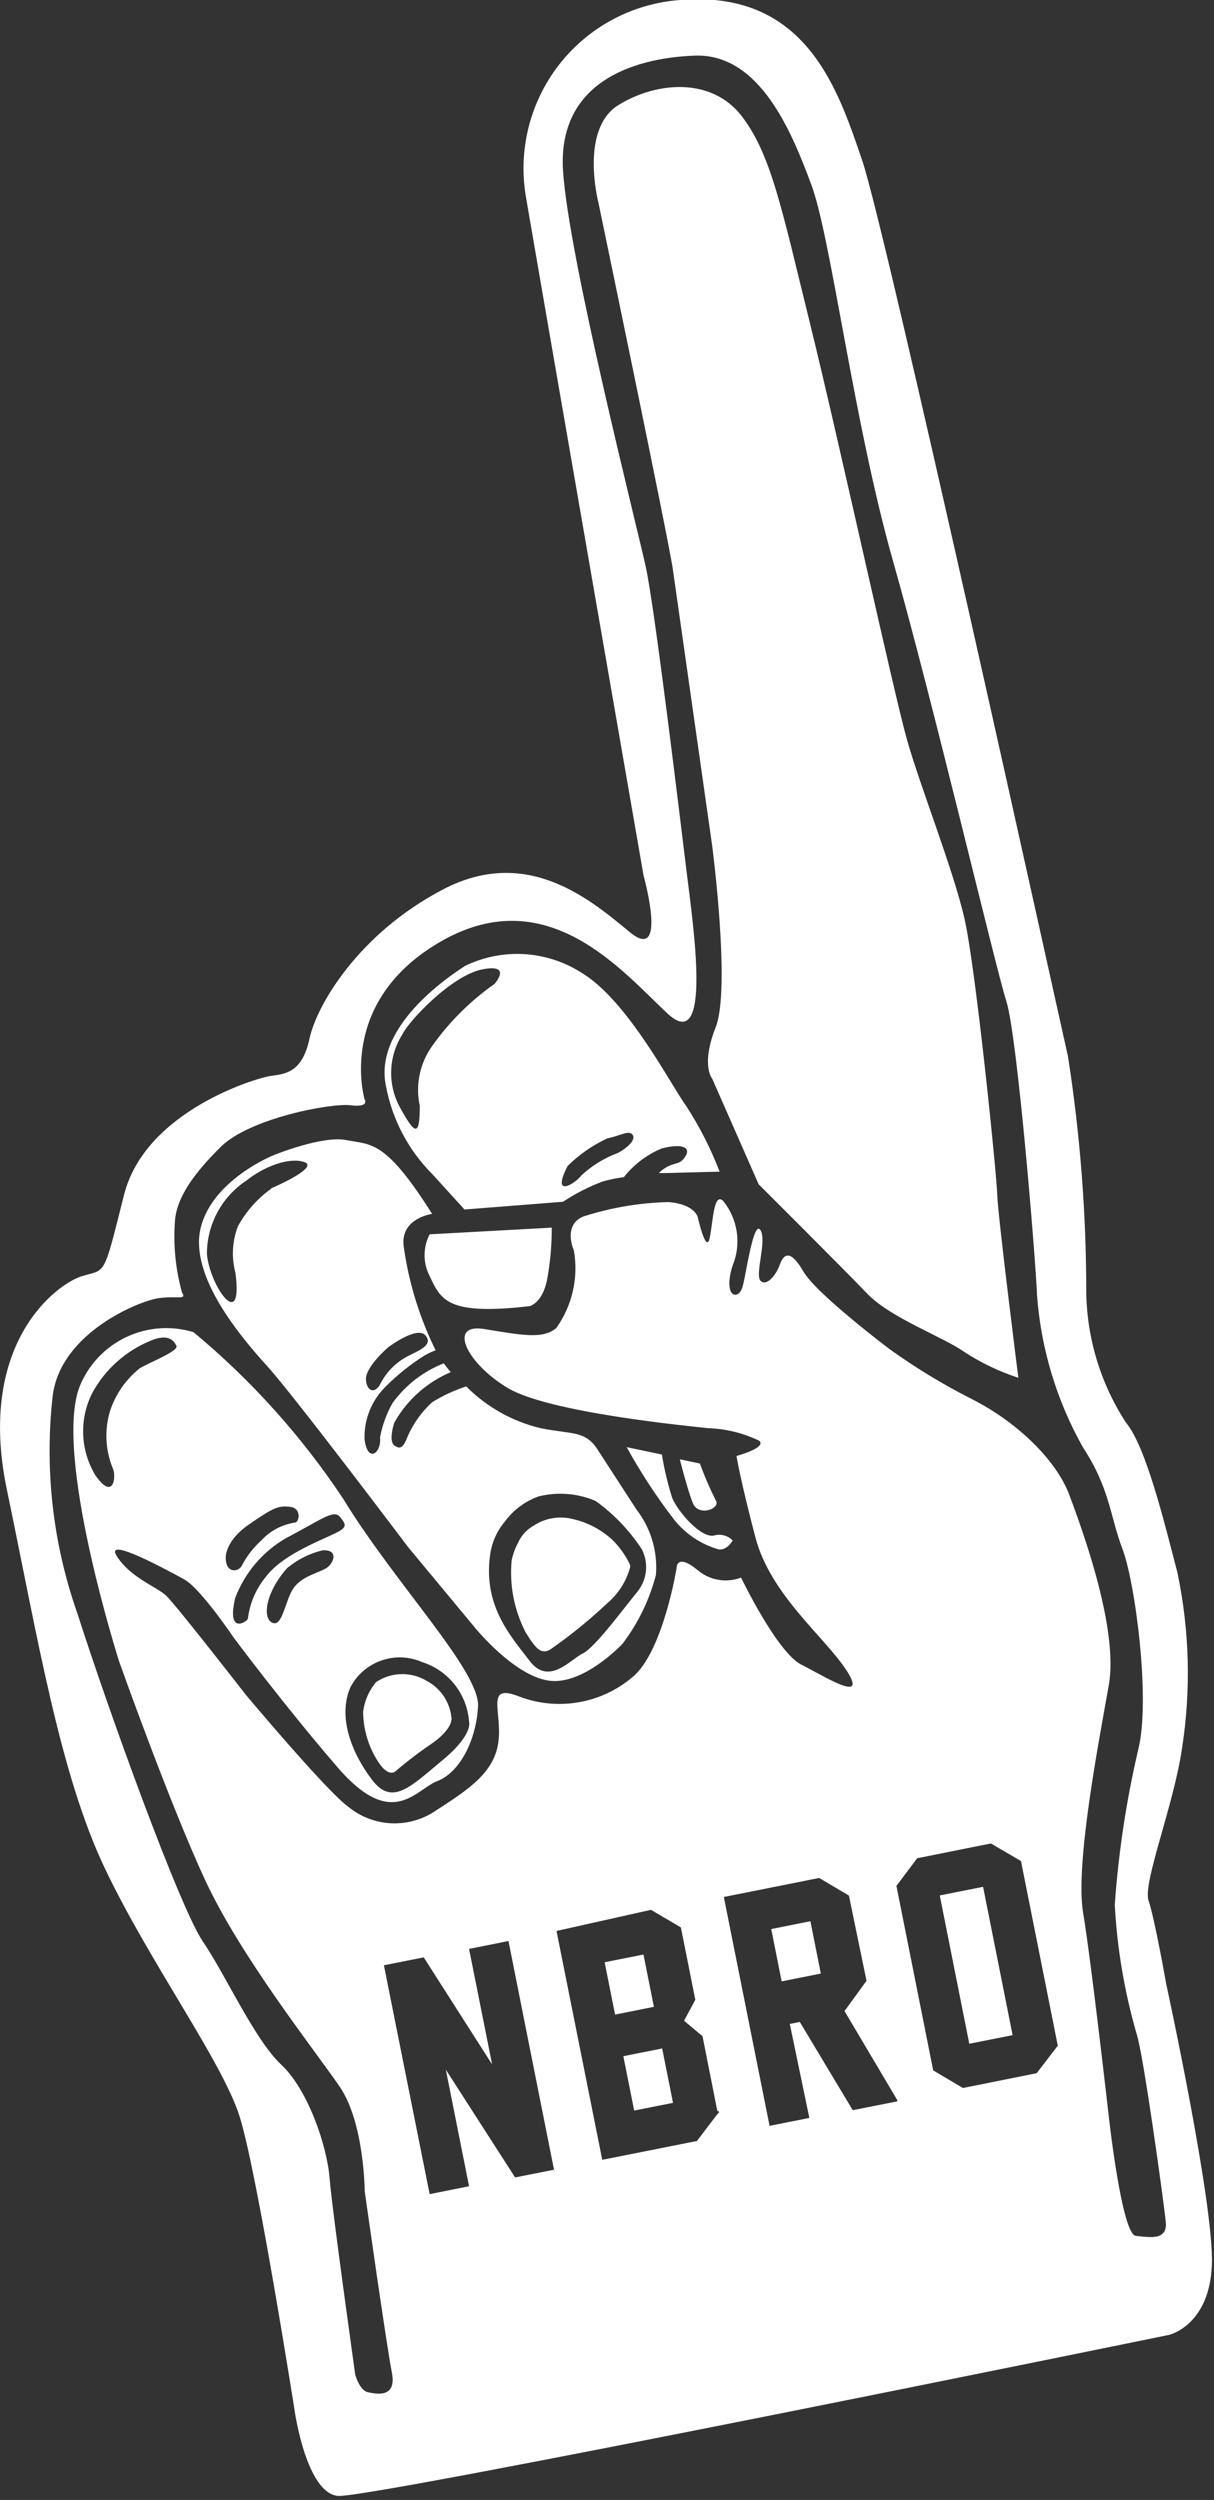 <?xml version="1.0" encoding="UTF-8"?>
<svg width="69px" height="142px" viewBox="0 0 69 142" version="1.1" xmlns="http://www.w3.org/2000/svg" xmlns:xlink="http://www.w3.org/1999/xlink">
    <rect x="0" y="0" width="69" height="142" fill="#333333" stroke="none"/>
    <!-- Generator: Sketch 42 (36781) - http://www.bohemiancoding.com/sketch -->
    <title>sticker_foamfinger_white</title>
    <desc>Created with Sketch.</desc>
    <defs></defs>
    <g id="Page-1" stroke="none" stroke-width="1" fill="none" fill-rule="evenodd">
        <g id="stickers-black" transform="translate(-196, -130)" fill-rule="nonzero" fill="#FFFFFF">
            <g id="sticker_foamfinger_white" transform="translate(196, 129)">
                <path d="M40.68,86.22 C40.34,85.541 40.039,84.843 39.78,84.13 L38.64,83.89 C38.64,83.89 39.06,85.58 39.38,86.38 C39.7,87.18 41,86.68 40.68,86.22 Z" id="Shape"></path>
                <path d="M40.82,89 C41.32,89.1 41.64,88.5 41.64,88.5 C41.366,88.217 40.958,88.109 40.58,88.22 C39.84,88.38 38.52,86.86 38.2,86.07 C37.949,85.268 37.755,84.449 37.62,83.62 L35.62,83.2 C36.419,84.651 37.328,86.039 38.34,87.35 C38.98,88.139 39.845,88.715 40.82,89 Z" id="Shape"></path>
                <rect id="Rectangle-path" transform="translate(55.483, 112.63) rotate(-11.26) translate(-55.483, -112.63) " x="54.228" y="108.335" width="2.51" height="8.59"></rect>
                <path d="M66.28,113.67 C66.28,113.67 65.62,109.94 65.28,108.95 C64.94,107.96 66.72,103.51 67.18,100.32 C67.7,96.998 67.611,93.61 66.92,90.32 C66.18,87.49 65.14,83.18 64,81.81 C62.574,79.623 61.791,77.08 61.74,74.47 C61.743,69.96 61.395,65.456 60.7,61 C60,57.92 50.36,14.07 49,10.1 C47.64,6.13 45.84,0.41 38.66,1 C35.952,1.194 33.453,2.526 31.783,4.667 C30.113,6.808 29.429,9.556 29.9,12.23 C30.58,16.23 36.58,50.74 36.58,50.74 C36.58,50.74 37.98,55.74 35.8,53.95 C33.62,52.16 30,49 25.18,51.52 C20.36,54.04 18,58.1 17.59,60 C17.18,61.9 16.25,62 15.41,62.11 C14.57,62.22 8.25,64.11 7.05,68.87 C5.85,73.63 6.05,73.06 4.65,73.49 C3.25,73.92 -1.35,77.26 0.39,85.61 C2.13,93.96 3.39,101.7 5.93,107.06 C8.47,112.42 12.61,118.06 13.61,121.19 C14.61,124.32 16.75,137.95 16.75,137.95 C16.75,137.95 17.41,142.61 19.21,142.77 C21.01,142.93 66.46,133.62 66.46,133.62 C66.46,133.62 68.76,133.08 68.88,129.62 C69,126.16 66.28,113.67 66.28,113.67 Z M31.5,124.24 L29.33,124.67 C29.312,124.683 29.288,124.683 29.27,124.67 L25.34,118.56 L26.66,125.18 L26.66,125.18 L24.42,125.63 L24.42,125.63 L21.82,112.63 L21.82,112.63 L24.03,112.19 C24.049,112.179 24.071,112.179 24.09,112.19 L27.97,118.26 L26.66,111.7 L26.66,111.7 L28.9,111.25 L28.9,111.25 L31.49,124.25 L31.49,124.25 C31.503,124.261 31.51,124.278 31.51,124.295 C31.51,124.312 31.503,124.329 31.49,124.34 L31.5,124.24 Z M40.8,121.05 L39.61,122.61 L39.61,122.61 L34.23,123.68 L34.23,123.68 L34.23,123.68 L31.63,110.68 L31.63,110.68 L37,109.48 L37,109.48 L38.7,110.48 L39.52,114.59 L38.88,115.78 L39.93,116.66 L39.93,116.66 L40.77,120.9 C40.797,120.895 40.824,120.904 40.842,120.925 C40.86,120.945 40.866,120.974 40.857,121 C40.849,121.025 40.827,121.045 40.8,121.05 L40.8,121.05 Z M50.94,120.37 L48.52,120.85 C48.501,120.861 48.479,120.861 48.46,120.85 L45.46,115.85 L44.89,115.96 L46,121.3 L46,121.3 L43.74,121.75 L43.74,121.75 L41.14,108.75 L41.14,108.75 L46.56,107.67 L46.56,107.67 L48.25,108.67 L49.25,113.51 L48,115.23 L51,120.29 C51.009,120.305 51.009,120.325 51,120.34 C50.99,120.358 50.971,120.369 50.95,120.37 L50.94,120.37 Z M60.12,117.2 L58.92,118.76 L58.92,118.76 L54.73,119.6 L54.73,119.6 L53.04,118.6 L50.95,108.12 L52.13,106.55 L52.13,106.55 L56.32,105.71 L56.32,105.71 L58.03,106.71 L60.12,117.19 C60.124,117.193 60.127,117.196 60.13,117.2 L60.12,117.2 Z M64.56,128 C63.76,127.94 63.02,121.22 63.02,121.22 C63.02,121.22 62.02,112.39 61.56,109.64 C61.1,106.89 62.46,99.89 63.02,96.72 C63.58,93.55 61.56,88 60.78,85.92 C60,83.84 57.68,81.69 55.18,80.44 C53.57,79.623 52.026,78.684 50.56,77.63 C50.56,77.63 46.4,74.5 45.66,73.22 C44.92,71.94 44.54,72.22 44.32,72.84 C44.1,73.46 43.54,74.1 43.22,73.74 C42.9,73.38 43.6,71.45 43.22,70.87 C42.84,70.29 42.44,73.16 42.22,74.04 C42,74.92 41.06,74.72 41.64,72.88 C42.151,71.641 41.935,70.222 41.08,69.19 C40.56,68.77 40.54,70.31 40.34,71.3 C40.14,72.29 39.66,70.14 39.66,70.14 C39.66,70.14 39.5,69.4 38,69.28 C36.419,69.315 34.85,69.571 33.34,70.04 C32.48,70.26 32.22,71.04 32.62,72.04 C32.886,73.578 32.526,75.159 31.62,76.43 C30.86,77.09 29.62,76.83 27.52,76.49 C25.42,76.15 26.52,78.44 28.86,79.84 C31.2,81.24 39.14,82 40.24,82.12 C41.253,82.153 42.248,82.399 43.16,82.84 C43.58,83.24 41.86,83.7 41.86,83.7 C41.86,83.7 42.08,85.08 42.94,88.34 C43.8,91.6 46.88,93.98 48.12,95.89 C49.36,97.8 46.92,96.25 45.54,95.55 C44.16,94.85 42.12,90.61 42.12,90.61 C41.285,90.927 40.343,90.766 39.66,90.19 C38.44,89.19 38.46,90.05 38.46,90.05 C38.46,90.05 37.74,94.51 36.12,96.11 C34.349,97.723 31.828,98.217 29.58,97.39 C27.5,96.55 28.58,98.21 28.32,100 C28.06,101.79 26.42,102.77 24.64,103.93 C23.13,104.881 21.181,104.76 19.8,103.63 C18.57,102.75 14,97.3 14,97.3 C14,97.3 10,92.16 9.45,91.64 C8.9,91.12 7.45,90.64 6.65,89.41 C5.85,88.18 9.55,90.21 10.47,90.71 C11.39,91.21 13.27,94 13.27,94 C13.27,94 16.07,97.77 19.19,101.39 C22.31,105.01 23.63,102.63 24.85,102.17 C26.07,101.71 27.05,99.96 27.17,97.94 C27.29,95.92 22.48,91 19.51,86.14 C17.151,82.585 14.284,79.394 11,76.67 C8.382,75.87 5.585,77.19 4.54,79.72 C3,83.55 6.77,95.37 6.77,95.37 C6.77,95.37 9.61,103.37 11.65,107.77 C13.69,112.17 17.91,117.48 19.31,119.53 C20.71,121.58 20.73,125.47 20.73,125.47 C20.73,125.47 21.97,134.24 22.27,135.74 C22.57,137.24 21.39,136.98 20.91,136.88 C20.43,136.78 20.19,135.88 20.19,135.88 C20.19,135.88 18.87,126.49 18.73,124.7 C18.59,122.91 17.51,119.7 15.99,118.28 C14.47,116.86 12.85,113.22 11.53,111.28 C10.21,109.34 6.19,98.24 4.39,92.62 C2.996,88.652 2.521,84.419 3,80.24 C3.48,76.69 7.9,74.9 9,74.74 C10.1,74.58 10.64,74.88 10.34,74.4 C9.981,73.099 9.846,71.746 9.94,70.4 C10.02,69.08 10.94,67.73 12.56,66.13 C14.18,64.53 18.8,63.64 19.92,63.78 C21.04,63.92 20.72,63.44 20.72,63.44 C20.72,63.44 19.08,57.86 25.12,54.44 C31.16,51.02 35.38,56.19 37.94,58.57 C40.5,60.95 39.4,53.57 39.02,50.48 C38.64,47.39 37.22,35.55 36.7,33.18 C36.18,30.81 32.3,15.56 32,10.68 C31.7,5.8 35.78,4.3 39.48,4.16 C43.18,4.02 45,8.49 46.12,11.51 C47.24,14.53 48.52,25 50.76,32.88 C53,40.76 56.58,55.94 57.2,57.88 C57.82,59.82 58.86,72.47 58.94,74.54 C59.159,77.58 60.047,80.533 61.54,83.19 C63.1,85.58 63.08,87.1 63.8,88.99 C64.52,90.88 65.4,97.52 64.7,100.35 C64.019,103.26 63.571,106.219 63.36,109.2 C63.495,111.679 63.911,114.135 64.6,116.52 C64.98,117.62 66.16,126.17 66.26,127.22 C66.36,128.27 65.36,128.08 64.56,128 Z M6.43,84.45 C6.61,84.93 6.43,86.24 5.43,84.81 C4.566,83.394 4.491,81.634 5.23,80.15 C5.961,78.792 7.142,77.731 8.57,77.15 C9.57,76.73 9.89,77.15 10.03,77.45 C10.17,77.75 8.35,78.45 7.93,78.73 C7.145,79.359 6.561,80.203 6.25,81.16 C5.927,82.244 5.99,83.407 6.43,84.45 L6.43,84.45 Z M18.95,88.14 C18.13,88.54 16.01,89.34 15.09,90.59 C14.541,91.263 14.194,92.078 14.09,92.94 C14.09,93.08 12.85,93.94 13.37,91.76 C13.912,90.332 14.929,89.135 16.25,88.37 C18.35,87.27 18.97,86.72 19.33,87.17 C19.69,87.62 19.77,87.76 18.95,88.14 Z M18.55,90.07 C18.05,90.37 17.21,90.51 16.71,91.17 C16.21,91.83 16.07,93.46 15.47,93.17 C14.87,92.88 15.15,91.36 16.33,90.06 C16.913,89.58 17.596,89.238 18.33,89.06 C19.25,89 19,89.77 18.55,90.07 L18.55,90.07 Z M16.77,87.48 C16.423,87.537 16.086,87.645 15.77,87.8 C15.416,87.982 15.098,88.226 14.83,88.52 C14.39,88.919 14.024,89.393 13.75,89.92 C13.57,90.3 12.83,90.4 12.83,89.48 C12.83,89.48 12.77,88.54 14.15,87.59 C15.53,86.64 15.81,86.51 16.49,86.59 C17.17,86.67 17,87.48 16.77,87.48 Z M19.93,96.81 C20.713,95.353 22.486,94.743 24,95.41 C25.497,95.889 26.551,97.232 26.66,98.8 C26.66,98.8 26.92,99.52 25.14,100.99 C23.36,102.46 22.3,103.62 21.14,102.09 C19.98,100.56 19.17,98.5 19.93,96.81 Z" id="Shape"></path>
                <rect id="Rectangle-path" transform="translate(45.244, 111.835) rotate(-11.26) translate(-45.244, -111.835) " x="44.109" y="110.32" width="2.27" height="3.03"></rect>
                <rect id="Rectangle-path" transform="translate(35.766, 113.724) rotate(-11.27) translate(-35.766, -113.724) " x="34.641" y="112.209" width="2.25" height="3.03"></rect>
                <path d="M54.82,53.19 C54.18,50.38 52.3,45.68 51.54,42.98 C50.78,40.28 47.64,25.86 46.04,19.38 C44.44,12.9 43.84,9.79 42.16,7.6 C40.48,5.41 37.38,5.6 35.16,6.96 C32.94,8.32 34,12.45 34,12.45 C34,12.45 38,31.64 38.24,33.32 C38.48,35 40.48,49.05 40.48,49.05 C40.48,49.05 41.54,57.16 40.68,59.34 C39.82,61.52 40.48,62.27 40.48,62.27 L43.12,68.27 C43.12,68.27 47.94,73.07 49.28,74.47 C50.62,75.87 53.58,76.92 54.82,77.8 C55.773,78.417 56.801,78.908 57.88,79.26 C57.88,79.26 56.72,70.11 56.68,68.86 C56.64,67.61 55.46,56 54.82,53.19 Z" id="Shape"></path>
                <rect id="Rectangle-path" transform="translate(36.84, 119.118) rotate(-11.27) translate(-36.84, -119.118) " x="35.715" y="117.543" width="2.25" height="3.15"></rect>
                <path d="M33,56.22 C31.021,54.98 28.543,54.844 26.44,55.86 C25.38,56.54 21.22,59.37 21.94,62.7 C22.295,64.595 23.215,66.338 24.58,67.7 L26.4,69.7 L29.2,69.48 L32,69.26 C32.714,68.788 33.478,68.399 34.28,68.1 C34.668,67.995 35.062,67.914 35.46,67.86 C36.028,67.141 36.772,66.579 37.62,66.23 C38.7,65.95 39.32,66.13 38.94,66.71 C38.56,67.29 38.24,66.89 37.44,67.63 L37.84,67.63 L40.9,67.55 C40.399,66.243 39.762,64.993 39,63.82 C38.12,62.62 35.66,57.78 33,56.22 Z M28.06,56.92 C26.714,57.874 25.538,59.047 24.58,60.39 C23.863,61.379 23.601,62.626 23.86,63.82 C23.86,65.61 23.58,65.45 22.72,63.88 C22.022,62.585 22.076,61.015 22.86,59.77 C23.2,59.03 25.66,56.4 27.42,56.06 C29.18,55.72 28.08,56.92 28.08,56.92 L28.06,56.92 Z M35.06,66.51 C34.321,66.793 33.642,67.214 33.06,67.75 C32.7,68.23 31.3,69.11 32.26,67.23 C32.917,66.58 33.682,66.049 34.52,65.66 C35.26,65.52 35.7,65.18 35.94,65.44 C36.18,65.7 35.7,66.19 35.08,66.51 L35.06,66.51 Z" id="Shape"></path>
                <path d="M24.42,71.11 C24.036,71.853 24.036,72.737 24.42,73.48 C25.06,74.84 25.42,75.73 30.1,75.19 C30.1,75.19 30.84,75.03 31.1,73.66 C31.276,72.693 31.363,71.713 31.36,70.73 L24.42,71.11 Z" id="Shape"></path>
                <path d="M31.28,94.69 C32.415,93.899 33.491,93.027 34.5,92.08 C35.121,91.556 35.573,90.86 35.8,90.08 C35.82,90.008 35.82,89.932 35.8,89.86 C35.55,89.339 35.212,88.865 34.8,88.46 C34.164,87.875 33.384,87.467 32.54,87.28 C31.795,87.094 31.006,87.224 30.36,87.64 C29.952,87.863 29.629,88.215 29.44,88.64 C29.272,88.954 29.151,89.291 29.08,89.64 C28.951,91.037 29.221,92.441 29.86,93.69 C30.44,94.65 30.76,95 31.28,94.69 Z" id="Shape"></path>
                <path d="M23.16,82.61 C22.9,83.29 22.72,83.31 22.42,83.11 C22.12,82.91 22.3,82.11 22.42,81.79 C23.142,80.512 24.268,79.51 25.62,78.94 C25.48,78.78 25.36,78.62 25.22,78.44 C24.048,78.899 23.034,79.687 22.3,80.71 C21.965,81.312 21.729,81.963 21.6,82.64 C21.7,83.52 20.9,84.15 20.72,82.76 C20.68,81.636 21.116,80.547 21.92,79.76 C22.584,79.091 23.322,78.501 24.12,78 C24.323,77.879 24.537,77.779 24.76,77.7 C23.838,75.831 23.223,73.825 22.94,71.76 C22.76,70.19 24.56,69.95 24.56,69.95 C21.88,65.7 21.08,66.04 19.7,65.76 C18.32,65.48 15.54,66.62 15.54,66.62 C15.54,66.62 12.09,68 11.41,70.73 C10.73,73.46 13.69,76.95 15.19,78.6 C16.69,80.25 23.19,88.87 23.19,88.87 L27,93.46 C27,93.46 29.2,96.17 31.18,96.46 C33.16,96.75 35.38,94.37 35.38,94.37 C36.266,93.205 36.912,91.876 37.28,90.46 C37.388,89.13 36.996,87.807 36.18,86.75 L33.94,83.3 C33.24,82.24 32.48,82.48 30.72,82.12 C29.12,81.739 27.658,80.918 26.5,79.75 C25.819,79.969 25.167,80.271 24.56,80.65 C23.96,81.197 23.483,81.865 23.16,82.61 L23.16,82.61 Z M22.06,77.53 C22.06,77.53 23.7,76.29 24.18,76.85 C24.66,77.41 23.76,77.73 23.18,78.03 C22.523,78.372 21.986,78.906 21.64,79.56 C21.36,80.16 20.86,80.1 20.8,79.38 C20.74,78.66 22.06,77.53 22.06,77.53 Z M15.4,68.53 C14.621,69.089 13.978,69.817 13.52,70.66 C13.199,71.5 13.15,72.42 13.38,73.29 C13.84,76.76 11.9,74.03 11.76,72.21 C11.766,70.539 12.607,68.982 14,68.06 C15,67.26 16.42,66.72 17.28,67 C18.14,67.28 15.87,68.3 15.41,68.5 L15.4,68.53 Z M27.86,89.29 C27.959,88.6 28.25,87.952 28.7,87.42 C29.179,86.769 29.84,86.275 30.6,86 C31.686,85.726 32.832,85.817 33.86,86.26 C34.893,87.006 35.78,87.935 36.48,89 C36.872,89.766 36.786,90.689 36.26,91.37 C35.44,92.37 33.8,94.6 33.12,94.92 C32.44,95.24 31.2,96.77 30.12,95.36 C29.04,93.95 27.44,92.22 27.86,89.29 Z" id="Shape"></path>
                <path d="M22.48,101.61 C23.117,101.063 23.785,100.552 24.48,100.08 C25.8,99.18 25.66,98.57 25.66,98.57 C25.573,97.683 25.047,96.898 24.26,96.48 C23.369,95.941 22.248,95.964 21.38,96.54 C20.974,97.019 20.717,97.607 20.64,98.23 C20.647,99.243 20.946,100.232 21.5,101.08 C22.1,102 22.48,101.61 22.48,101.61 Z" id="Shape"></path>
            </g>
        </g>
    </g>
</svg>